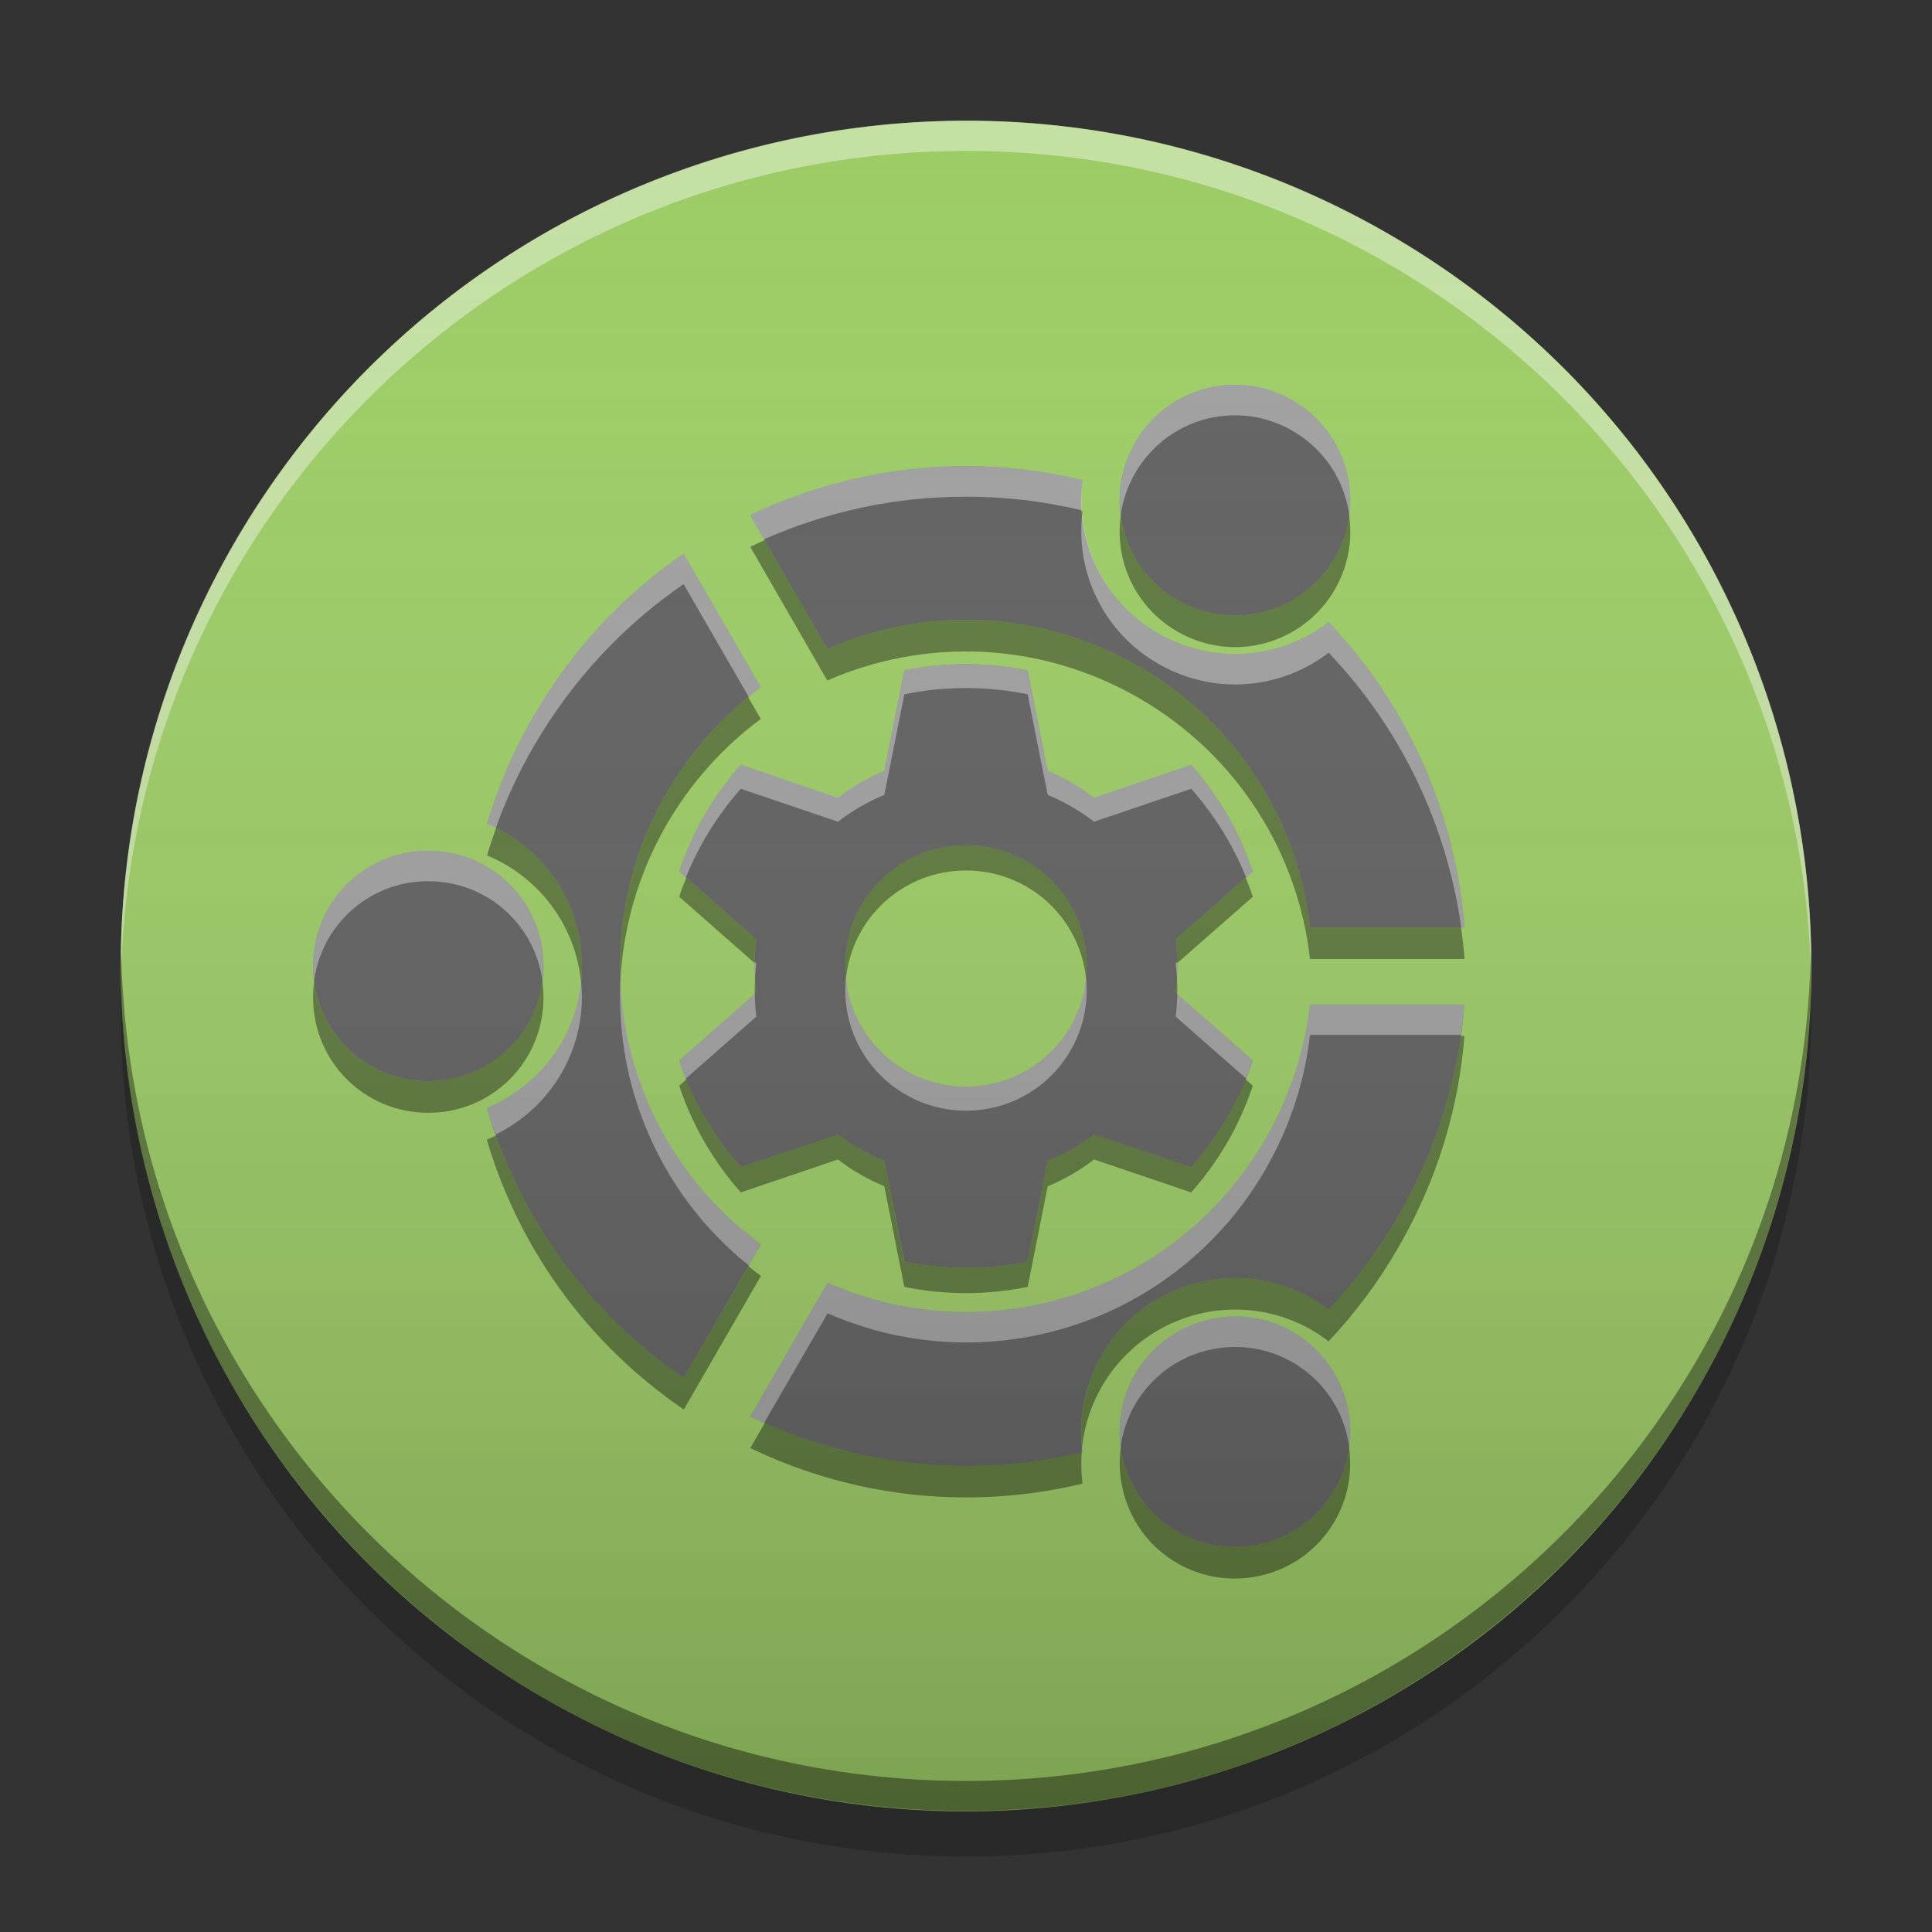
<svg xmlns="http://www.w3.org/2000/svg" xmlns:xlink="http://www.w3.org/1999/xlink" width="64" height="64" viewBox="0 0 64 64" version="1.1">
<rect x="0" y="0" width="64" height="64" fill="#333333" stroke="none"/>
<defs>
<linearGradient id="linear0" gradientUnits="userSpaceOnUse" x1="8.467" y1="-199.125" x2="8.467" y2="-213.942" gradientTransform="matrix(3.78,0,0,3.78,0,812.598)">
<stop offset="0" style="stop-color:rgb(0%,0%,0%);stop-opacity:0.2;"/>
<stop offset="1" style="stop-color:rgb(100%,100%,100%);stop-opacity:0;"/>
</linearGradient>
</defs>
<g id="surface1">
<path style=" stroke:none;fill-rule:nonzero;fill:rgb(61.176%,80%,39.608%);fill-opacity:1;" d="M 46 7.754 C 59.395 15.484 63.98 32.609 56.246 46 C 48.52 59.391 31.395 63.98 18.004 56.246 C 4.613 48.516 0.023 31.391 7.758 18.004 C 15.488 4.609 32.609 0.023 46 7.754 Z M 46 7.754 "/>
<path style=" stroke:none;fill-rule:nonzero;fill:rgb(100%,100%,100%);fill-opacity:0.4;" d="M 32 4 C 16.539 4 4 16.535 4 32 C 4 32.164 4.004 32.332 4.008 32.5 C 4.273 17.266 16.703 5 32 5 C 47.297 5 59.727 17.266 59.992 32.5 C 59.996 32.332 60 32.164 60 32 C 60 16.535 47.461 4 32 4 Z M 32 4 "/>
<path style=" stroke:none;fill-rule:nonzero;fill:rgb(0%,0%,0%);fill-opacity:0.4;" d="M 4.016 31.492 C 4.012 31.66 4 31.824 4 31.988 C 4 47.453 16.539 59.988 32 59.988 C 47.461 59.988 59.996 47.453 59.996 31.988 C 59.996 31.824 59.988 31.66 59.984 31.492 C 59.719 46.727 47.297 58.996 32 58.996 C 16.703 58.996 4.281 46.727 4.016 31.492 Z M 4.016 31.492 "/>
<path style=" stroke:none;fill-rule:nonzero;fill:rgb(0%,0%,0%);fill-opacity:0.2;" d="M 4.016 32.75 C 4.008 33 4 33.25 4 33.5 C 4 48.961 16.539 61.5 32 61.5 C 47.461 61.5 60 48.961 60 33.5 C 60 33.25 59.992 33 59.984 32.75 C 59.586 47.863 47.211 59.996 32 59.996 C 16.789 59.996 4.414 47.863 4.016 32.75 Z M 4.016 32.75 "/>
<path style=" stroke:none;fill-rule:nonzero;fill:rgb(38.039%,38.039%,38.039%);fill-opacity:1;" d="M 40.922 12.75 C 39.598 12.746 38.316 13.43 37.605 14.66 C 36.547 16.492 37.172 18.82 39.004 19.879 C 40.832 20.934 43.16 20.309 44.219 18.48 C 45.273 16.648 44.648 14.32 42.82 13.266 C 42.219 12.918 41.566 12.75 40.922 12.75 Z M 31.98 15.441 C 29.508 15.445 27.07 16.004 24.852 17.066 L 27.406 21.5 C 30.621 20.09 34.441 20.184 37.73 22.078 C 41.016 23.977 43.004 27.238 43.395 30.727 L 48.516 30.727 C 48.223 26.988 46.664 23.395 44.012 20.609 C 42.43 21.832 40.207 22.043 38.363 20.98 C 36.52 19.914 35.594 17.887 35.859 15.902 C 34.574 15.594 33.273 15.441 31.98 15.441 Z M 22.645 18.344 C 20.668 19.699 18.957 21.508 17.672 23.73 C 17.008 24.879 16.496 26.074 16.133 27.293 C 16.336 27.379 16.535 27.473 16.723 27.582 C 18.254 28.461 19.277 30.109 19.277 32 C 19.277 34.133 17.977 35.949 16.125 36.707 C 17.172 40.246 19.406 43.434 22.652 45.648 L 25.207 41.223 C 20.551 37.809 19.125 31.395 22.082 26.273 C 22.902 24.855 23.973 23.68 25.203 22.77 Z M 14.09 28.184 C 12.02 28.234 10.371 29.918 10.371 32 C 10.371 34.117 12.07 35.816 14.188 35.816 C 16.305 35.816 18.004 34.117 18.004 32 C 18.004 29.887 16.305 28.184 14.188 28.184 C 14.156 28.184 14.121 28.184 14.09 28.184 Z M 43.395 33.277 C 43.223 34.797 42.738 36.312 41.922 37.73 C 38.965 42.852 32.703 44.82 27.414 42.496 L 24.855 46.922 C 28.395 48.625 32.277 48.965 35.859 48.105 C 35.594 46.121 36.52 44.09 38.363 43.023 C 40.004 42.078 41.945 42.141 43.469 43.023 C 43.656 43.137 43.84 43.254 44.012 43.391 C 44.883 42.465 45.664 41.426 46.328 40.27 C 47.613 38.051 48.324 35.66 48.512 33.277 Z M 40.875 43.609 C 40.562 43.613 40.242 43.66 39.922 43.746 C 37.879 44.289 36.68 46.375 37.223 48.418 C 37.77 50.461 39.855 51.664 41.902 51.117 C 43.941 50.574 45.145 48.484 44.598 46.441 C 44.133 44.715 42.578 43.59 40.875 43.609 Z M 40.875 43.609 "/>
<path style=" stroke:none;fill-rule:nonzero;fill:rgb(100%,100%,100%);fill-opacity:0.4;" d="M 40.922 12.75 C 39.598 12.746 38.316 13.43 37.605 14.66 C 37.168 15.418 37.023 16.258 37.125 17.062 C 37.191 16.586 37.348 16.113 37.605 15.672 C 38.316 14.438 39.598 13.754 40.922 13.758 C 41.566 13.758 42.219 13.926 42.82 14.273 C 43.891 14.891 44.547 15.941 44.699 17.074 C 44.895 15.586 44.203 14.062 42.82 13.266 C 42.219 12.918 41.566 12.75 40.922 12.75 Z M 31.98 15.441 C 29.508 15.445 27.07 16.004 24.852 17.066 L 25.312 17.863 C 27.406 16.938 29.676 16.453 31.98 16.453 C 33.266 16.449 34.562 16.598 35.84 16.906 C 35.816 16.57 35.816 16.238 35.859 15.902 C 34.574 15.594 33.273 15.441 31.98 15.441 Z M 35.848 17.027 C 35.633 18.973 36.555 20.945 38.363 21.984 C 40.207 23.051 42.43 22.84 44.012 21.621 C 46.426 24.152 47.934 27.355 48.406 30.727 L 48.516 30.727 C 48.223 26.988 46.664 23.395 44.012 20.609 C 42.43 21.832 40.207 22.043 38.363 20.98 C 36.867 20.117 35.992 18.621 35.848 17.027 Z M 22.645 18.344 C 20.668 19.699 18.957 21.508 17.672 23.73 C 17.008 24.879 16.496 26.074 16.133 27.293 C 16.23 27.336 16.324 27.387 16.422 27.434 C 16.75 26.516 17.168 25.613 17.672 24.738 C 18.957 22.516 20.668 20.707 22.645 19.348 L 24.801 23.082 C 24.934 22.977 25.07 22.871 25.203 22.77 Z M 14.09 28.184 C 12.02 28.234 10.371 29.918 10.371 32 C 10.371 32.172 10.383 32.332 10.406 32.496 C 10.648 30.656 12.191 29.238 14.09 29.191 C 14.121 29.191 14.156 29.191 14.188 29.191 C 16.129 29.191 17.719 30.625 17.969 32.492 C 17.988 32.332 18.004 32.168 18.004 32 C 18.004 29.887 16.305 28.184 14.188 28.184 C 14.156 28.184 14.121 28.184 14.09 28.184 Z M 20.551 32.484 C 20.387 36.055 21.906 39.594 24.805 41.922 L 25.207 41.223 C 22.332 39.113 20.695 35.863 20.551 32.484 Z M 19.25 32.504 C 19.062 34.414 17.832 36.012 16.125 36.707 C 16.211 37.004 16.312 37.293 16.418 37.582 C 18.109 36.762 19.277 35.027 19.277 33.012 C 19.277 32.84 19.266 32.672 19.25 32.504 Z M 43.395 33.277 C 43.223 34.797 42.738 36.312 41.922 37.73 C 38.965 42.852 32.703 44.82 27.414 42.496 L 24.855 46.922 C 25.008 46.996 25.164 47.066 25.316 47.133 L 27.414 43.504 C 32.703 45.828 38.965 43.859 41.922 38.734 C 42.738 37.32 43.223 35.805 43.395 34.281 L 48.398 34.281 C 48.445 33.949 48.484 33.613 48.512 33.277 Z M 40.875 43.609 C 40.562 43.613 40.242 43.66 39.922 43.746 C 38.051 44.242 36.887 46.039 37.125 47.91 C 37.332 46.438 38.391 45.16 39.922 44.75 C 40.242 44.668 40.562 44.621 40.875 44.621 C 42.578 44.598 44.133 45.723 44.598 47.449 C 44.641 47.617 44.672 47.781 44.695 47.949 C 44.762 47.457 44.734 46.949 44.598 46.441 C 44.133 44.715 42.578 43.59 40.875 43.609 Z M 35.844 47.934 C 35.836 47.992 35.832 48.051 35.828 48.109 C 35.84 48.105 35.852 48.105 35.859 48.105 C 35.855 48.047 35.848 47.988 35.844 47.934 Z M 35.844 47.934 "/>
<path style=" stroke:none;fill-rule:nonzero;fill:rgb(0%,0%,0%);fill-opacity:0.4;" d="M 35.832 16.938 C 35.836 16.992 35.84 17.047 35.844 17.098 C 35.852 17.047 35.855 16.996 35.859 16.945 C 35.852 16.941 35.84 16.941 35.832 16.938 Z M 44.695 17.094 C 44.629 17.566 44.473 18.039 44.219 18.48 C 43.16 20.309 40.832 20.934 39.004 19.879 C 37.938 19.262 37.285 18.219 37.125 17.094 C 36.918 18.586 37.613 20.121 39.004 20.922 C 40.832 21.98 43.16 21.355 44.219 19.527 C 44.66 18.758 44.809 17.902 44.695 17.094 Z M 25.328 17.891 C 25.168 17.965 25.008 18.039 24.852 18.113 L 27.406 22.543 C 30.621 21.133 34.441 21.227 37.73 23.125 C 41.016 25.023 43.004 28.285 43.395 31.77 L 48.516 31.77 C 48.488 31.422 48.449 31.074 48.398 30.727 L 43.395 30.727 C 43.004 27.238 41.016 23.977 37.73 22.078 C 34.441 20.184 30.621 20.09 27.406 21.5 Z M 24.785 23.094 C 23.73 23.953 22.809 25.02 22.082 26.273 C 20.941 28.25 20.453 30.418 20.551 32.531 C 20.633 30.754 21.129 28.969 22.082 27.316 C 22.902 25.902 23.973 24.727 25.203 23.816 Z M 16.434 27.43 C 16.324 27.73 16.223 28.035 16.133 28.34 C 16.336 28.426 16.535 28.52 16.723 28.625 C 18.113 29.426 19.082 30.859 19.25 32.531 C 19.266 32.359 19.277 32.18 19.277 32 C 19.277 30.109 18.254 28.461 16.723 27.582 C 16.629 27.527 16.531 27.477 16.434 27.43 Z M 17.969 32.523 C 17.715 34.391 16.125 35.816 14.188 35.816 C 12.25 35.816 10.66 34.395 10.406 32.531 C 10.383 32.699 10.371 32.871 10.371 33.047 C 10.371 35.164 12.07 36.863 14.188 36.863 C 16.305 36.863 18.004 35.164 18.004 33.047 C 18.004 32.871 17.992 32.695 17.969 32.523 Z M 48.395 34.316 C 48.105 36.355 47.426 38.375 46.328 40.27 C 45.664 41.426 44.883 42.465 44.012 43.391 C 43.84 43.258 43.656 43.137 43.469 43.023 C 41.945 42.141 40.004 42.078 38.363 43.023 C 36.566 44.062 35.645 46.016 35.844 47.953 C 36.008 46.387 36.891 44.922 38.363 44.066 C 40.004 43.121 41.945 43.184 43.469 44.066 C 43.656 44.18 43.84 44.301 44.012 44.434 C 44.883 43.508 45.664 42.469 46.328 41.312 C 47.613 39.094 48.324 36.703 48.512 34.316 Z M 16.422 37.617 C 16.324 37.664 16.227 37.711 16.125 37.754 C 17.172 41.289 19.406 44.48 22.652 46.691 L 25.207 42.266 C 25.066 42.164 24.926 42.055 24.793 41.945 L 22.652 45.648 C 19.688 43.625 17.566 40.789 16.422 37.617 Z M 25.332 47.141 L 24.855 47.969 C 28.395 49.672 32.277 50.008 35.859 49.148 C 35.816 48.801 35.809 48.453 35.832 48.109 C 32.414 48.922 28.73 48.648 25.332 47.141 Z M 37.129 47.938 C 37.059 48.434 37.086 48.949 37.223 49.465 C 37.77 51.508 39.855 52.707 41.902 52.16 C 43.781 51.656 44.949 49.848 44.691 47.969 C 44.488 49.438 43.426 50.711 41.902 51.117 C 39.855 51.664 37.77 50.461 37.223 48.418 C 37.18 48.258 37.152 48.098 37.129 47.938 Z M 37.129 47.938 "/>
<path style=" stroke:none;fill-rule:nonzero;fill:rgb(38.039%,38.039%,38.039%);fill-opacity:1;" d="M 31.871 22 C 31.215 22.008 30.578 22.078 29.957 22.207 L 29.293 25.539 C 28.742 25.77 28.227 26.066 27.758 26.426 L 24.539 25.336 C 24.094 25.84 23.691 26.395 23.34 27 C 22.988 27.605 22.711 28.234 22.5 28.871 L 25.055 31.117 C 25.02 31.406 25 31.699 25 32 C 25 32.301 25.02 32.594 25.055 32.883 L 22.5 35.129 C 22.711 35.766 22.988 36.395 23.34 37 C 23.691 37.605 24.094 38.16 24.539 38.664 L 27.758 37.578 C 28.227 37.934 28.742 38.23 29.293 38.461 L 29.961 41.793 C 30.617 41.93 31.301 42 32 42 C 32.699 42 33.383 41.93 34.043 41.793 L 34.707 38.461 C 35.258 38.23 35.773 37.934 36.242 37.578 L 39.461 38.664 C 39.906 38.16 40.309 37.605 40.66 37 C 41.012 36.395 41.289 35.766 41.504 35.129 L 38.945 32.883 C 38.98 32.594 39 32.301 39 32 C 39 31.699 38.98 31.406 38.945 31.117 L 41.5 28.871 C 41.289 28.234 41.012 27.605 40.66 27 C 40.309 26.395 39.906 25.84 39.461 25.336 L 36.242 26.426 C 35.773 26.066 35.258 25.77 34.707 25.539 L 34.043 22.207 C 33.383 22.07 32.699 22 32 22 C 31.957 22 31.914 22 31.871 22 Z M 32 28 C 34.215 28 36 29.785 36 32 C 36 34.215 34.215 36 32 36 C 29.785 36 28 34.215 28 32 C 28 29.785 29.785 28 32 28 Z M 32 28 "/>
<path style=" stroke:none;fill-rule:nonzero;fill:rgb(100%,100%,100%);fill-opacity:0.4;" d="M 31.871 22 C 31.215 22.008 30.578 22.078 29.957 22.207 L 29.293 25.539 C 28.742 25.77 28.227 26.066 27.758 26.422 L 24.539 25.336 C 24.094 25.84 23.691 26.395 23.34 27 C 22.988 27.605 22.711 28.234 22.5 28.871 L 22.719 29.066 C 22.895 28.633 23.102 28.207 23.34 27.793 C 23.691 27.188 24.094 26.633 24.539 26.129 L 27.758 27.219 C 28.227 26.859 28.742 26.562 29.293 26.332 L 29.957 23 C 30.578 22.871 31.215 22.801 31.871 22.793 C 31.914 22.793 31.957 22.793 32 22.793 C 32.699 22.793 33.383 22.863 34.043 23 L 34.707 26.332 C 35.258 26.562 35.773 26.859 36.242 27.219 L 39.461 26.129 C 39.906 26.633 40.309 27.188 40.66 27.793 C 40.898 28.207 41.105 28.633 41.281 29.066 L 41.5 28.871 C 41.289 28.234 41.012 27.605 40.66 27 C 40.309 26.395 39.906 25.84 39.461 25.336 L 36.242 26.422 C 35.773 26.066 35.258 25.77 34.707 25.539 L 34.043 22.207 C 33.383 22.07 32.699 22 32 22 C 31.957 22 31.914 22 31.871 22 Z M 25 31.863 C 25 31.91 25 31.953 25 32 C 25 32.133 25.004 32.266 25.012 32.395 C 25.02 32.234 25.035 32.07 25.055 31.91 Z M 39 31.863 L 38.945 31.91 C 38.965 32.07 38.98 32.234 38.988 32.395 C 38.996 32.266 39 32.133 39 32 C 39 31.953 39 31.91 38.996 31.863 Z M 28.02 32.395 C 28.008 32.527 28 32.66 28 32.793 C 28 35.008 29.785 36.793 32 36.793 C 34.215 36.793 36 35.008 36 32.793 C 36 32.66 35.992 32.527 35.98 32.395 C 35.781 34.426 34.082 36 32 36 C 29.918 36 28.219 34.426 28.02 32.395 Z M 25 32.93 L 22.5 35.129 C 22.566 35.328 22.641 35.527 22.719 35.727 L 25.055 33.676 C 25.023 33.43 25.008 33.184 25.004 32.93 Z M 39 32.93 C 38.992 33.184 38.977 33.43 38.945 33.676 L 41.281 35.727 C 41.359 35.527 41.434 35.328 41.504 35.129 Z M 39 32.93 "/>
<path style=" stroke:none;fill-rule:nonzero;fill:rgb(0%,0%,0%);fill-opacity:0.4;" d="M 32 28 C 29.785 28 28 29.785 28 32 C 28 32.141 28.008 32.281 28.023 32.418 C 28.23 30.398 29.926 28.836 32 28.836 C 34.074 28.836 35.77 30.398 35.977 32.418 C 35.992 32.281 36 32.141 36 32 C 36 29.785 34.215 28 32 28 Z M 22.734 29.078 C 22.648 29.285 22.566 29.496 22.5 29.707 L 25 31.906 C 25.004 31.641 25.023 31.375 25.055 31.117 Z M 41.266 29.078 L 38.945 31.117 C 38.977 31.375 38.996 31.641 38.996 31.906 L 41.5 29.707 C 41.434 29.496 41.352 29.285 41.266 29.078 Z M 25.016 32.418 C 25.004 32.555 25 32.695 25 32.836 C 25 32.867 25 32.898 25.004 32.93 L 25.055 32.883 C 25.035 32.73 25.023 32.574 25.016 32.418 Z M 38.984 32.418 C 38.977 32.574 38.965 32.73 38.945 32.883 L 38.996 32.926 C 39 32.898 39 32.867 39 32.836 C 39 32.695 38.996 32.555 38.988 32.418 Z M 22.734 35.758 L 22.5 35.965 C 22.711 36.602 22.988 37.23 23.34 37.836 C 23.691 38.441 24.094 38.996 24.539 39.5 L 27.758 38.41 C 28.227 38.77 28.742 39.066 29.293 39.297 L 29.957 42.629 C 30.617 42.766 31.301 42.836 32 42.836 C 32.699 42.836 33.383 42.766 34.043 42.629 L 34.707 39.297 C 35.258 39.066 35.773 38.77 36.242 38.41 L 39.461 39.5 C 39.906 38.996 40.309 38.441 40.66 37.836 C 41.012 37.23 41.289 36.602 41.5 35.965 L 41.266 35.758 C 41.094 36.18 40.895 36.594 40.66 37 C 40.309 37.605 39.906 38.16 39.461 38.664 L 36.242 37.574 C 35.773 37.934 35.258 38.23 34.707 38.461 L 34.043 41.793 C 33.383 41.93 32.699 42 32 42 C 31.301 42 30.617 41.93 29.957 41.793 L 29.293 38.461 C 28.742 38.23 28.227 37.934 27.758 37.574 L 24.539 38.664 C 24.094 38.16 23.691 37.605 23.34 37 C 23.105 36.594 22.906 36.18 22.734 35.758 Z M 22.734 35.758 "/>
<path style=" stroke:none;fill-rule:nonzero;fill:url(#linear0);" d="M 32 4 C 47.461 4 60 16.535 60 32 C 60 47.461 47.461 59.996 32 59.996 C 16.539 59.996 4 47.461 4 32 C 4 16.535 16.539 4 32 4 Z M 32 4 "/>
</g>
</svg>
